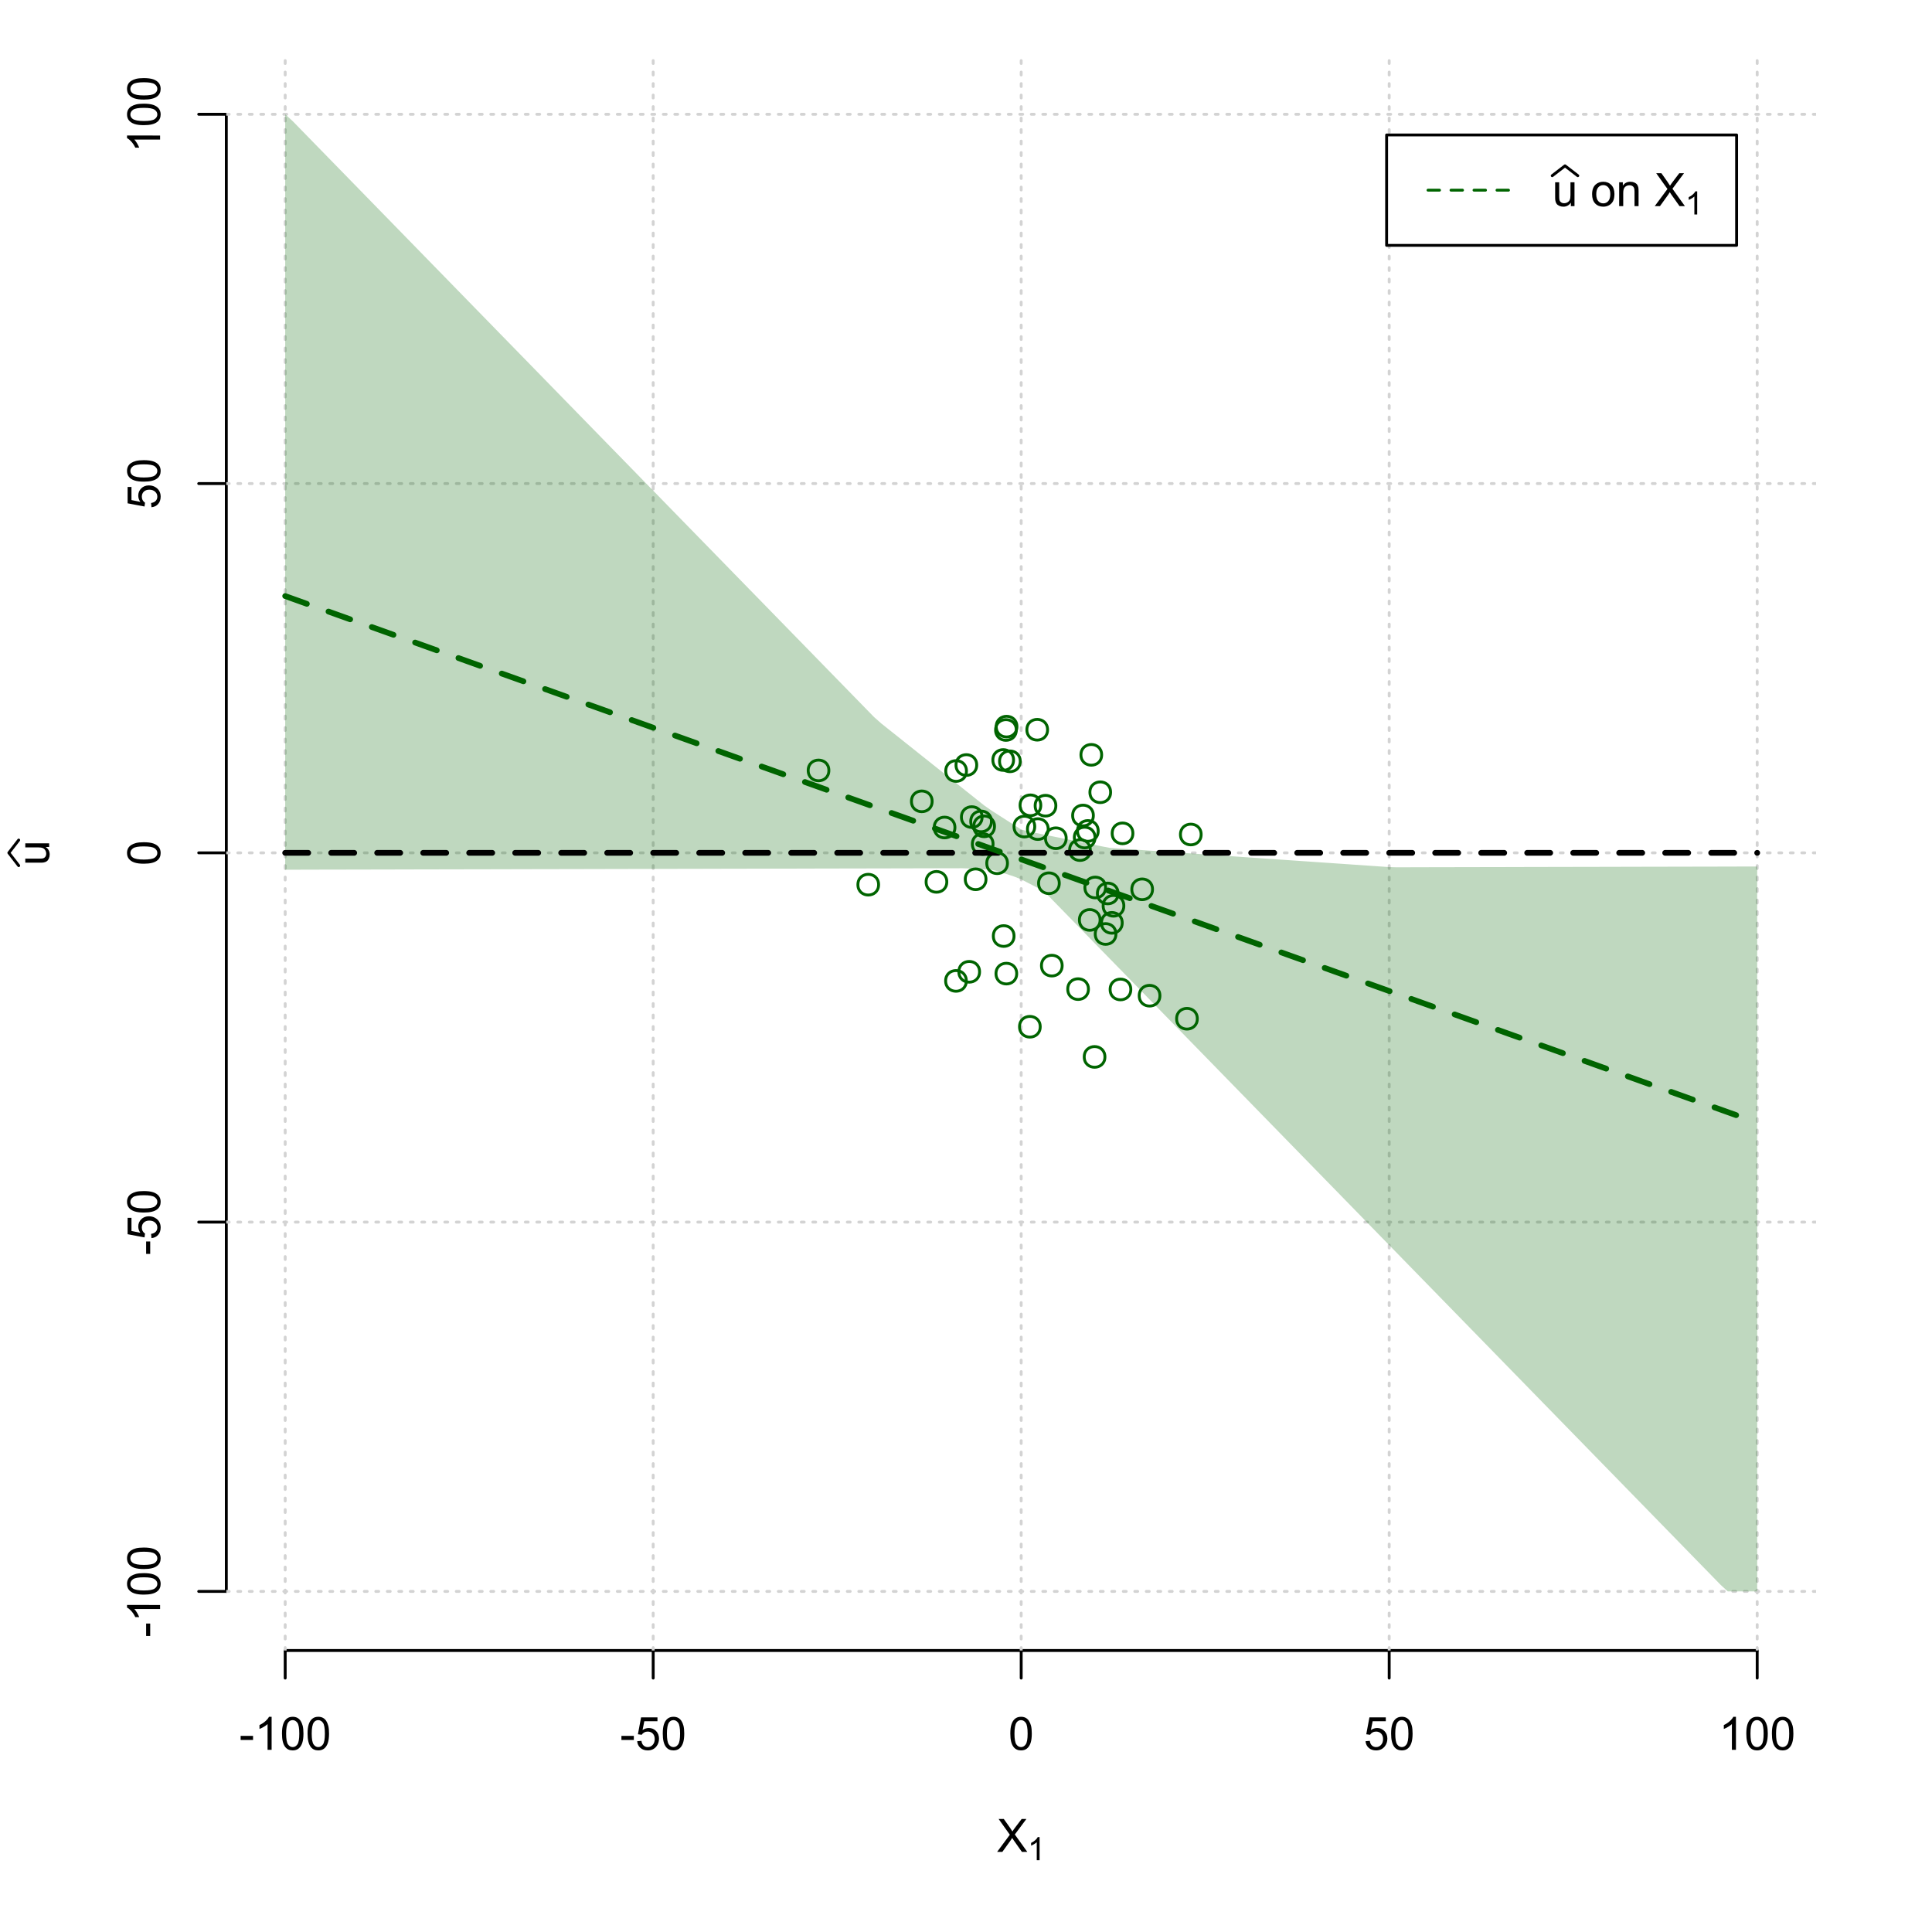 <?xml version="1.0" encoding="UTF-8"?>
<svg xmlns="http://www.w3.org/2000/svg" xmlns:xlink="http://www.w3.org/1999/xlink" width="504pt" height="504pt" viewBox="0 0 504 504" version="1.1">
<defs>
<g>
<symbol overflow="visible" id="glyph0-0">
<path style="stroke:none;" d="M 1.5 0 L 1.5 -7.5 L 7.5 -7.5 L 7.5 0 Z M 1.688 -0.188 L 7.312 -0.188 L 7.312 -7.312 L 1.688 -7.312 Z M 1.688 -0.188 "/>
</symbol>
<symbol overflow="visible" id="glyph0-1">
<path style="stroke:none;" d="M 0.055 0 L 3.375 -4.477 L 0.445 -8.59 L 1.797 -8.59 L 3.359 -6.387 C 3.68 -5.93 3.91 -5.578 4.047 -5.332 C 4.238 -5.645 4.465 -5.969 4.727 -6.312 L 6.457 -8.59 L 7.695 -8.59 L 4.676 -4.539 L 7.93 0 L 6.523 0 L 4.359 -3.062 C 4.238 -3.238 4.113 -3.43 3.984 -3.641 C 3.789 -3.324 3.652 -3.109 3.574 -2.992 L 1.418 0 Z M 0.055 0 "/>
</symbol>
<symbol overflow="visible" id="glyph0-2">
<path style="stroke:none;" d="M 0.383 -2.578 L 0.383 -3.641 L 3.621 -3.641 L 3.621 -2.578 Z M 0.383 -2.578 "/>
</symbol>
<symbol overflow="visible" id="glyph0-3">
<path style="stroke:none;" d="M 4.469 0 L 3.414 0 L 3.414 -6.719 C 3.16 -6.477 2.828 -6.234 2.414 -5.996 C 2 -5.75 1.629 -5.57 1.305 -5.449 L 1.305 -6.469 C 1.895 -6.742 2.41 -7.078 2.852 -7.477 C 3.293 -7.871 3.605 -8.254 3.789 -8.625 L 4.469 -8.625 Z M 4.469 0 "/>
</symbol>
<symbol overflow="visible" id="glyph0-4">
<path style="stroke:none;" d="M 0.5 -4.234 C 0.496 -5.246 0.602 -6.062 0.812 -6.688 C 1.02 -7.305 1.328 -7.785 1.742 -8.121 C 2.148 -8.457 2.668 -8.625 3.297 -8.625 C 3.758 -8.625 4.164 -8.531 4.512 -8.348 C 4.855 -8.16 5.141 -7.891 5.371 -7.543 C 5.594 -7.191 5.773 -6.766 5.906 -6.266 C 6.035 -5.762 6.098 -5.086 6.102 -4.234 C 6.098 -3.227 5.996 -2.414 5.789 -1.797 C 5.578 -1.176 5.266 -0.695 4.859 -0.359 C 4.445 -0.02 3.926 0.145 3.297 0.148 C 2.465 0.145 1.816 -0.148 1.348 -0.742 C 0.781 -1.457 0.496 -2.621 0.5 -4.234 Z M 1.582 -4.234 C 1.582 -2.824 1.746 -1.887 2.074 -1.418 C 2.402 -0.949 2.809 -0.715 3.297 -0.719 C 3.777 -0.715 4.184 -0.949 4.52 -1.422 C 4.848 -1.887 5.016 -2.824 5.016 -4.234 C 5.016 -5.648 4.848 -6.59 4.52 -7.055 C 4.184 -7.516 3.773 -7.746 3.289 -7.75 C 2.801 -7.746 2.414 -7.543 2.125 -7.137 C 1.762 -6.613 1.582 -5.645 1.582 -4.234 Z M 1.582 -4.234 "/>
</symbol>
<symbol overflow="visible" id="glyph0-5">
<path style="stroke:none;" d="M 0.5 -2.25 L 1.605 -2.344 C 1.684 -1.805 1.871 -1.398 2.176 -1.125 C 2.473 -0.852 2.836 -0.715 3.258 -0.719 C 3.766 -0.715 4.195 -0.906 4.547 -1.293 C 4.898 -1.672 5.074 -2.18 5.074 -2.82 C 5.074 -3.414 4.902 -3.891 4.566 -4.242 C 4.227 -4.59 3.785 -4.762 3.242 -4.766 C 2.898 -4.762 2.594 -4.684 2.32 -4.531 C 2.047 -4.375 1.832 -4.176 1.676 -3.93 L 0.688 -4.062 L 1.516 -8.473 L 5.789 -8.473 L 5.789 -7.465 L 2.359 -7.465 L 1.898 -5.156 C 2.414 -5.516 2.953 -5.695 3.523 -5.695 C 4.27 -5.695 4.902 -5.434 5.422 -4.914 C 5.934 -4.395 6.191 -3.727 6.195 -2.914 C 6.191 -2.133 5.965 -1.461 5.516 -0.898 C 4.961 -0.199 4.211 0.145 3.258 0.148 C 2.477 0.145 1.836 -0.07 1.344 -0.508 C 0.844 -0.941 0.562 -1.523 0.5 -2.25 Z M 0.5 -2.25 "/>
</symbol>
<symbol overflow="visible" id="glyph0-6">
<path style="stroke:none;" d="M 4.867 0 L 4.867 -0.914 C 4.379 -0.211 3.723 0.141 2.895 0.141 C 2.527 0.141 2.184 0.07 1.867 -0.07 C 1.547 -0.211 1.309 -0.387 1.156 -0.602 C 1 -0.812 0.895 -1.074 0.832 -1.383 C 0.785 -1.59 0.762 -1.918 0.766 -2.367 L 0.766 -6.223 L 1.82 -6.223 L 1.82 -2.773 C 1.816 -2.219 1.84 -1.848 1.887 -1.656 C 1.949 -1.379 2.09 -1.16 2.309 -1.004 C 2.523 -0.84 2.789 -0.762 3.105 -0.766 C 3.418 -0.762 3.715 -0.844 3.996 -1.008 C 4.273 -1.172 4.469 -1.391 4.586 -1.672 C 4.699 -1.949 4.758 -2.355 4.758 -2.891 L 4.758 -6.223 L 5.812 -6.223 L 5.812 0 Z M 4.867 0 "/>
</symbol>
<symbol overflow="visible" id="glyph0-7">
<path style="stroke:none;" d=""/>
</symbol>
<symbol overflow="visible" id="glyph0-8">
<path style="stroke:none;" d="M 0.398 -3.109 C 0.398 -4.262 0.719 -5.117 1.359 -5.672 C 1.895 -6.133 2.547 -6.363 3.316 -6.363 C 4.172 -6.363 4.871 -6.082 5.414 -5.52 C 5.953 -4.957 6.223 -4.184 6.227 -3.199 C 6.223 -2.398 6.102 -1.766 5.867 -1.309 C 5.625 -0.848 5.277 -0.492 4.82 -0.238 C 4.359 0.016 3.859 0.141 3.316 0.141 C 2.441 0.141 1.734 -0.137 1.203 -0.695 C 0.664 -1.254 0.398 -2.059 0.398 -3.109 Z M 1.484 -3.109 C 1.48 -2.309 1.656 -1.711 2.004 -1.32 C 2.348 -0.922 2.785 -0.727 3.316 -0.727 C 3.84 -0.727 4.273 -0.926 4.621 -1.324 C 4.969 -1.723 5.145 -2.328 5.145 -3.148 C 5.145 -3.914 4.969 -4.496 4.617 -4.895 C 4.266 -5.289 3.832 -5.488 3.316 -5.492 C 2.785 -5.488 2.348 -5.293 2.004 -4.898 C 1.656 -4.5 1.48 -3.902 1.484 -3.109 Z M 1.484 -3.109 "/>
</symbol>
<symbol overflow="visible" id="glyph0-9">
<path style="stroke:none;" d="M 0.789 0 L 0.789 -6.223 L 1.742 -6.223 L 1.742 -5.336 C 2.195 -6.02 2.855 -6.363 3.719 -6.363 C 4.09 -6.363 4.434 -6.293 4.754 -6.16 C 5.066 -6.023 5.305 -5.848 5.461 -5.633 C 5.617 -5.41 5.727 -5.152 5.789 -4.852 C 5.828 -4.656 5.848 -4.312 5.848 -3.828 L 5.848 0 L 4.793 0 L 4.793 -3.785 C 4.793 -4.215 4.75 -4.535 4.668 -4.75 C 4.586 -4.961 4.441 -5.129 4.234 -5.258 C 4.023 -5.383 3.777 -5.449 3.5 -5.449 C 3.047 -5.449 2.66 -5.305 2.332 -5.02 C 2.004 -4.734 1.84 -4.195 1.844 -3.398 L 1.844 0 Z M 0.789 0 "/>
</symbol>
<symbol overflow="visible" id="glyph1-0">
<path style="stroke:none;" d="M 1.051 0 L 1.051 -5.25 L 5.25 -5.25 L 5.25 0 Z M 1.18 -0.133 L 5.117 -0.133 L 5.117 -5.117 L 1.18 -5.117 Z M 1.18 -0.133 "/>
</symbol>
<symbol overflow="visible" id="glyph1-1">
<path style="stroke:none;" d="M 3.129 0 L 2.391 0 L 2.391 -4.703 C 2.211 -4.531 1.977 -4.363 1.691 -4.195 C 1.398 -4.023 1.141 -3.895 0.914 -3.812 L 0.914 -4.527 C 1.328 -4.719 1.688 -4.953 1.996 -5.234 C 2.305 -5.508 2.523 -5.777 2.652 -6.039 L 3.129 -6.039 Z M 3.129 0 "/>
</symbol>
<symbol overflow="visible" id="glyph2-0">
<path style="stroke:none;" d="M 0 -1.5 L -7.5 -1.5 L -7.5 -7.5 L 0 -7.5 Z M -0.188 -1.688 L -0.188 -7.312 L -7.312 -7.312 L -7.312 -1.688 Z M -0.188 -1.688 "/>
</symbol>
<symbol overflow="visible" id="glyph2-1">
<path style="stroke:none;" d="M 0 -4.867 L -0.914 -4.867 C -0.211 -4.379 0.141 -3.723 0.141 -2.895 C 0.141 -2.527 0.07 -2.184 -0.07 -1.867 C -0.211 -1.547 -0.387 -1.309 -0.598 -1.156 C -0.809 -1 -1.07 -0.895 -1.383 -0.832 C -1.59 -0.789 -1.918 -0.766 -2.367 -0.77 L -6.223 -0.77 L -6.223 -1.824 L -2.773 -1.824 C -2.219 -1.82 -1.848 -1.844 -1.656 -1.887 C -1.379 -1.949 -1.16 -2.09 -1.004 -2.309 C -0.84 -2.523 -0.762 -2.789 -0.766 -3.105 C -0.762 -3.418 -0.844 -3.715 -1.008 -3.996 C -1.172 -4.273 -1.391 -4.469 -1.672 -4.586 C -1.945 -4.699 -2.352 -4.758 -2.887 -4.758 L -6.223 -4.758 L -6.223 -5.812 L 0 -5.812 Z M 0 -4.867 "/>
</symbol>
<symbol overflow="visible" id="glyph2-2">
<path style="stroke:none;" d="M -2.578 -0.383 L -3.641 -0.383 L -3.641 -3.621 L -2.578 -3.621 Z M -2.578 -0.383 "/>
</symbol>
<symbol overflow="visible" id="glyph2-3">
<path style="stroke:none;" d="M 0 -4.469 L 0 -3.414 L -6.719 -3.418 C -6.477 -3.16 -6.234 -2.828 -5.996 -2.418 C -5.75 -2.004 -5.57 -1.633 -5.449 -1.309 L -6.469 -1.309 C -6.742 -1.895 -7.078 -2.41 -7.477 -2.852 C -7.871 -3.293 -8.254 -3.605 -8.625 -3.793 L -8.625 -4.473 Z M 0 -4.469 "/>
</symbol>
<symbol overflow="visible" id="glyph2-4">
<path style="stroke:none;" d="M -4.234 -0.5 C -5.246 -0.496 -6.062 -0.602 -6.688 -0.812 C -7.305 -1.02 -7.785 -1.328 -8.121 -1.742 C -8.457 -2.152 -8.625 -2.672 -8.625 -3.301 C -8.625 -3.758 -8.531 -4.164 -8.348 -4.512 C -8.16 -4.859 -7.891 -5.145 -7.543 -5.371 C -7.191 -5.594 -6.766 -5.773 -6.266 -5.906 C -5.762 -6.035 -5.086 -6.098 -4.234 -6.102 C -3.223 -6.098 -2.41 -5.996 -1.793 -5.789 C -1.176 -5.578 -0.695 -5.266 -0.359 -4.859 C -0.02 -4.445 0.145 -3.926 0.148 -3.297 C 0.145 -2.465 -0.148 -1.816 -0.742 -1.348 C -1.457 -0.781 -2.621 -0.496 -4.234 -0.5 Z M -4.234 -1.582 C -2.824 -1.582 -1.887 -1.746 -1.418 -2.074 C -0.949 -2.402 -0.715 -2.809 -0.719 -3.297 C -0.715 -3.777 -0.949 -4.184 -1.422 -4.52 C -1.887 -4.848 -2.824 -5.016 -4.234 -5.016 C -5.648 -5.016 -6.59 -4.848 -7.055 -4.52 C -7.516 -4.188 -7.746 -3.777 -7.75 -3.289 C -7.746 -2.801 -7.543 -2.414 -7.137 -2.129 C -6.613 -1.762 -5.645 -1.582 -4.234 -1.582 Z M -4.234 -1.582 "/>
</symbol>
<symbol overflow="visible" id="glyph2-5">
<path style="stroke:none;" d="M -2.25 -0.5 L -2.344 -1.605 C -1.805 -1.684 -1.398 -1.871 -1.125 -2.176 C -0.852 -2.473 -0.715 -2.836 -0.719 -3.258 C -0.715 -3.766 -0.906 -4.195 -1.293 -4.547 C -1.672 -4.898 -2.18 -5.074 -2.816 -5.074 C -3.414 -5.074 -3.891 -4.902 -4.242 -4.566 C -4.59 -4.227 -4.762 -3.785 -4.766 -3.242 C -4.762 -2.898 -4.684 -2.594 -4.531 -2.32 C -4.375 -2.047 -4.176 -1.832 -3.93 -1.676 L -4.062 -0.688 L -8.473 -1.52 L -8.473 -5.789 L -7.465 -5.789 L -7.465 -2.363 L -5.156 -1.898 C -5.516 -2.414 -5.695 -2.953 -5.695 -3.523 C -5.695 -4.27 -5.434 -4.902 -4.914 -5.422 C -4.395 -5.934 -3.727 -6.191 -2.91 -6.195 C -2.133 -6.191 -1.461 -5.965 -0.895 -5.516 C -0.199 -4.961 0.145 -4.211 0.148 -3.258 C 0.145 -2.477 -0.07 -1.836 -0.508 -1.344 C -0.941 -0.848 -1.523 -0.566 -2.25 -0.5 Z M -2.25 -0.5 "/>
</symbol>
</g>
<clipPath id="clip1">
  <path d="M 74 14.398 L 75 14.398 L 75 430.559 L 74 430.559 Z M 74 14.398 "/>
</clipPath>
<clipPath id="clip2">
  <path d="M 170 14.398 L 171 14.398 L 171 430.559 L 170 430.559 Z M 170 14.398 "/>
</clipPath>
<clipPath id="clip3">
  <path d="M 266 14.398 L 267 14.398 L 267 430.559 L 266 430.559 Z M 266 14.398 "/>
</clipPath>
<clipPath id="clip4">
  <path d="M 362 14.398 L 363 14.398 L 363 430.559 L 362 430.559 Z M 362 14.398 "/>
</clipPath>
<clipPath id="clip5">
  <path d="M 458 14.398 L 459 14.398 L 459 430.559 L 458 430.559 Z M 458 14.398 "/>
</clipPath>
<clipPath id="clip6">
  <path d="M 59.039 414 L 473.758 414 L 473.758 416 L 59.039 416 Z M 59.039 414 "/>
</clipPath>
<clipPath id="clip7">
  <path d="M 59.039 318 L 473.758 318 L 473.758 320 L 59.039 320 Z M 59.039 318 "/>
</clipPath>
<clipPath id="clip8">
  <path d="M 59.039 222 L 473.758 222 L 473.758 223 L 59.039 223 Z M 59.039 222 "/>
</clipPath>
<clipPath id="clip9">
  <path d="M 59.039 125 L 473.758 125 L 473.758 127 L 59.039 127 Z M 59.039 125 "/>
</clipPath>
<clipPath id="clip10">
  <path d="M 59.039 29 L 473.758 29 L 473.758 31 L 59.039 31 Z M 59.039 29 "/>
</clipPath>
</defs>
<g id="surface4056">
<rect x="0" y="0" width="504" height="504" style="fill:rgb(100%,100%,100%);fill-opacity:1;stroke:none;"/>
<g style="fill:rgb(0%,0%,0%);fill-opacity:1;">
  <use xlink:href="#glyph0-1" x="260.062" y="483.102"/>
</g>
<g style="fill:rgb(0%,0%,0%);fill-opacity:1;">
  <use xlink:href="#glyph1-1" x="268.066" y="485.281"/>
</g>
<g style="fill:rgb(0%,0%,0%);fill-opacity:1;">
  <use xlink:href="#glyph2-1" x="12.82" y="225.816"/>
</g>
<path style="fill:none;stroke-width:0.75;stroke-linecap:round;stroke-linejoin:round;stroke:rgb(0%,0%,0%);stroke-opacity:1;stroke-miterlimit:10;" d="M 4.879 225.816 L 2.301 222.48 L 4.879 219.145 "/>
<path style="fill:none;stroke-width:0.75;stroke-linecap:round;stroke-linejoin:round;stroke:rgb(0%,0%,0%);stroke-opacity:1;stroke-miterlimit:10;" d="M 74.398 430.559 L 458.398 430.559 "/>
<path style="fill:none;stroke-width:0.75;stroke-linecap:round;stroke-linejoin:round;stroke:rgb(0%,0%,0%);stroke-opacity:1;stroke-miterlimit:10;" d="M 74.398 430.559 L 74.398 437.762 "/>
<path style="fill:none;stroke-width:0.75;stroke-linecap:round;stroke-linejoin:round;stroke:rgb(0%,0%,0%);stroke-opacity:1;stroke-miterlimit:10;" d="M 170.398 430.559 L 170.398 437.762 "/>
<path style="fill:none;stroke-width:0.75;stroke-linecap:round;stroke-linejoin:round;stroke:rgb(0%,0%,0%);stroke-opacity:1;stroke-miterlimit:10;" d="M 266.398 430.559 L 266.398 437.762 "/>
<path style="fill:none;stroke-width:0.75;stroke-linecap:round;stroke-linejoin:round;stroke:rgb(0%,0%,0%);stroke-opacity:1;stroke-miterlimit:10;" d="M 362.398 430.559 L 362.398 437.762 "/>
<path style="fill:none;stroke-width:0.75;stroke-linecap:round;stroke-linejoin:round;stroke:rgb(0%,0%,0%);stroke-opacity:1;stroke-miterlimit:10;" d="M 458.398 430.559 L 458.398 437.762 "/>
<g style="fill:rgb(0%,0%,0%);fill-opacity:1;">
  <use xlink:href="#glyph0-2" x="62.391" y="456.48"/>
  <use xlink:href="#glyph0-3" x="66.387" y="456.48"/>
  <use xlink:href="#glyph0-4" x="73.061" y="456.48"/>
  <use xlink:href="#glyph0-4" x="79.734" y="456.48"/>
</g>
<g style="fill:rgb(0%,0%,0%);fill-opacity:1;">
  <use xlink:href="#glyph0-2" x="161.727" y="456.48"/>
  <use xlink:href="#glyph0-5" x="165.723" y="456.48"/>
  <use xlink:href="#glyph0-4" x="172.396" y="456.48"/>
</g>
<g style="fill:rgb(0%,0%,0%);fill-opacity:1;">
  <use xlink:href="#glyph0-4" x="263.062" y="456.48"/>
</g>
<g style="fill:rgb(0%,0%,0%);fill-opacity:1;">
  <use xlink:href="#glyph0-5" x="355.727" y="456.48"/>
  <use xlink:href="#glyph0-4" x="362.4" y="456.48"/>
</g>
<g style="fill:rgb(0%,0%,0%);fill-opacity:1;">
  <use xlink:href="#glyph0-3" x="448.387" y="456.48"/>
  <use xlink:href="#glyph0-4" x="455.061" y="456.48"/>
  <use xlink:href="#glyph0-4" x="461.734" y="456.48"/>
</g>
<path style="fill:none;stroke-width:0.75;stroke-linecap:round;stroke-linejoin:round;stroke:rgb(0%,0%,0%);stroke-opacity:1;stroke-miterlimit:10;" d="M 59.039 415.148 L 59.039 29.812 "/>
<path style="fill:none;stroke-width:0.75;stroke-linecap:round;stroke-linejoin:round;stroke:rgb(0%,0%,0%);stroke-opacity:1;stroke-miterlimit:10;" d="M 59.039 415.148 L 51.84 415.148 "/>
<path style="fill:none;stroke-width:0.75;stroke-linecap:round;stroke-linejoin:round;stroke:rgb(0%,0%,0%);stroke-opacity:1;stroke-miterlimit:10;" d="M 59.039 318.812 L 51.84 318.812 "/>
<path style="fill:none;stroke-width:0.75;stroke-linecap:round;stroke-linejoin:round;stroke:rgb(0%,0%,0%);stroke-opacity:1;stroke-miterlimit:10;" d="M 59.039 222.48 L 51.84 222.48 "/>
<path style="fill:none;stroke-width:0.75;stroke-linecap:round;stroke-linejoin:round;stroke:rgb(0%,0%,0%);stroke-opacity:1;stroke-miterlimit:10;" d="M 59.039 126.148 L 51.84 126.148 "/>
<path style="fill:none;stroke-width:0.75;stroke-linecap:round;stroke-linejoin:round;stroke:rgb(0%,0%,0%);stroke-opacity:1;stroke-miterlimit:10;" d="M 59.039 29.812 L 51.84 29.812 "/>
<g style="fill:rgb(0%,0%,0%);fill-opacity:1;">
  <use xlink:href="#glyph2-2" x="41.762" y="427.156"/>
  <use xlink:href="#glyph2-3" x="41.762" y="423.16"/>
  <use xlink:href="#glyph2-4" x="41.762" y="416.486"/>
  <use xlink:href="#glyph2-4" x="41.762" y="409.812"/>
</g>
<g style="fill:rgb(0%,0%,0%);fill-opacity:1;">
  <use xlink:href="#glyph2-2" x="41.762" y="327.484"/>
  <use xlink:href="#glyph2-5" x="41.762" y="323.488"/>
  <use xlink:href="#glyph2-4" x="41.762" y="316.814"/>
</g>
<g style="fill:rgb(0%,0%,0%);fill-opacity:1;">
  <use xlink:href="#glyph2-4" x="41.762" y="225.816"/>
</g>
<g style="fill:rgb(0%,0%,0%);fill-opacity:1;">
  <use xlink:href="#glyph2-5" x="41.762" y="132.82"/>
  <use xlink:href="#glyph2-4" x="41.762" y="126.146"/>
</g>
<g style="fill:rgb(0%,0%,0%);fill-opacity:1;">
  <use xlink:href="#glyph2-3" x="41.762" y="39.824"/>
  <use xlink:href="#glyph2-4" x="41.762" y="33.15"/>
  <use xlink:href="#glyph2-4" x="41.762" y="26.477"/>
</g>
<g clip-path="url(#clip1)" clip-rule="nonzero">
<path style="fill:none;stroke-width:0.75;stroke-linecap:round;stroke-linejoin:round;stroke:rgb(82.745%,82.745%,82.745%);stroke-opacity:1;stroke-dasharray:0.75,2.25;stroke-miterlimit:10;" d="M 74.398 430.559 L 74.398 14.398 "/>
</g>
<g clip-path="url(#clip2)" clip-rule="nonzero">
<path style="fill:none;stroke-width:0.75;stroke-linecap:round;stroke-linejoin:round;stroke:rgb(82.745%,82.745%,82.745%);stroke-opacity:1;stroke-dasharray:0.75,2.25;stroke-miterlimit:10;" d="M 170.398 430.559 L 170.398 14.398 "/>
</g>
<g clip-path="url(#clip3)" clip-rule="nonzero">
<path style="fill:none;stroke-width:0.75;stroke-linecap:round;stroke-linejoin:round;stroke:rgb(82.745%,82.745%,82.745%);stroke-opacity:1;stroke-dasharray:0.75,2.25;stroke-miterlimit:10;" d="M 266.398 430.559 L 266.398 14.398 "/>
</g>
<g clip-path="url(#clip4)" clip-rule="nonzero">
<path style="fill:none;stroke-width:0.75;stroke-linecap:round;stroke-linejoin:round;stroke:rgb(82.745%,82.745%,82.745%);stroke-opacity:1;stroke-dasharray:0.75,2.25;stroke-miterlimit:10;" d="M 362.398 430.559 L 362.398 14.398 "/>
</g>
<g clip-path="url(#clip5)" clip-rule="nonzero">
<path style="fill:none;stroke-width:0.75;stroke-linecap:round;stroke-linejoin:round;stroke:rgb(82.745%,82.745%,82.745%);stroke-opacity:1;stroke-dasharray:0.75,2.25;stroke-miterlimit:10;" d="M 458.398 430.559 L 458.398 14.398 "/>
</g>
<g clip-path="url(#clip6)" clip-rule="nonzero">
<path style="fill:none;stroke-width:0.75;stroke-linecap:round;stroke-linejoin:round;stroke:rgb(82.745%,82.745%,82.745%);stroke-opacity:1;stroke-dasharray:0.75,2.25;stroke-miterlimit:10;" d="M 59.039 415.148 L 473.762 415.148 "/>
</g>
<g clip-path="url(#clip7)" clip-rule="nonzero">
<path style="fill:none;stroke-width:0.75;stroke-linecap:round;stroke-linejoin:round;stroke:rgb(82.745%,82.745%,82.745%);stroke-opacity:1;stroke-dasharray:0.75,2.25;stroke-miterlimit:10;" d="M 59.039 318.812 L 473.762 318.812 "/>
</g>
<g clip-path="url(#clip8)" clip-rule="nonzero">
<path style="fill:none;stroke-width:0.75;stroke-linecap:round;stroke-linejoin:round;stroke:rgb(82.745%,82.745%,82.745%);stroke-opacity:1;stroke-dasharray:0.75,2.25;stroke-miterlimit:10;" d="M 59.039 222.48 L 473.762 222.48 "/>
</g>
<g clip-path="url(#clip9)" clip-rule="nonzero">
<path style="fill:none;stroke-width:0.75;stroke-linecap:round;stroke-linejoin:round;stroke:rgb(82.745%,82.745%,82.745%);stroke-opacity:1;stroke-dasharray:0.75,2.25;stroke-miterlimit:10;" d="M 59.039 126.148 L 473.762 126.148 "/>
</g>
<g clip-path="url(#clip10)" clip-rule="nonzero">
<path style="fill:none;stroke-width:0.75;stroke-linecap:round;stroke-linejoin:round;stroke:rgb(82.745%,82.745%,82.745%);stroke-opacity:1;stroke-dasharray:0.75,2.25;stroke-miterlimit:10;" d="M 59.039 29.812 L 473.762 29.812 "/>
</g>
<path style=" stroke:none;fill-rule:nonzero;fill:rgb(0%,39.216%,0%);fill-opacity:0.251;" d="M 74.398 29.812 L 76.32 31.566 L 78.238 33.531 L 80.16 35.5 L 82.078 37.469 L 85.922 41.406 L 87.84 43.375 L 89.762 45.34 L 91.68 47.309 L 93.602 49.277 L 95.52 51.246 L 97.441 53.215 L 99.359 55.184 L 101.281 57.148 L 103.199 59.117 L 105.121 61.086 L 107.039 63.055 L 108.961 65.023 L 110.879 66.992 L 112.801 68.961 L 114.719 70.926 L 116.641 72.895 L 118.559 74.863 L 120.48 76.832 L 122.398 78.801 L 124.32 80.77 L 126.238 82.734 L 128.16 84.703 L 130.078 86.672 L 133.922 90.609 L 135.84 92.578 L 137.762 94.543 L 139.68 96.512 L 141.602 98.48 L 143.52 100.449 L 145.441 102.418 L 147.359 104.387 L 149.281 106.352 L 151.199 108.32 L 153.121 110.289 L 155.039 112.258 L 156.961 114.227 L 158.879 116.195 L 160.801 118.16 L 162.719 120.129 L 164.641 122.098 L 166.559 124.066 L 168.48 126.035 L 170.398 128.004 L 172.32 129.969 L 174.238 131.938 L 176.16 133.906 L 178.078 135.875 L 181.922 139.812 L 183.84 141.777 L 185.762 143.746 L 187.68 145.715 L 189.602 147.684 L 191.52 149.652 L 193.441 151.621 L 195.359 153.59 L 197.281 155.555 L 199.199 157.523 L 201.121 159.492 L 203.039 161.461 L 204.961 163.43 L 206.879 165.398 L 208.801 167.363 L 210.719 169.332 L 212.641 171.301 L 214.559 173.27 L 216.48 175.238 L 218.398 177.207 L 220.32 179.172 L 222.238 181.141 L 224.16 183.109 L 226.078 185.078 L 228 187.047 L 229.922 188.746 L 231.84 190.277 L 233.762 191.805 L 235.68 193.336 L 237.602 194.863 L 239.52 196.395 L 241.441 197.922 L 243.359 199.453 L 245.281 200.98 L 247.199 202.512 L 249.121 204.039 L 251.039 205.57 L 252.961 207.098 L 254.879 208.629 L 256.801 210.156 L 258.719 211.492 L 260.641 212.723 L 262.559 213.949 L 264.48 215.176 L 266.398 216.406 L 268.32 216.906 L 270.238 217.297 L 272.16 217.688 L 274.078 218.074 L 277.922 218.855 L 279.84 219.246 L 281.762 219.637 L 283.68 220.027 L 285.602 220.418 L 287.52 220.805 L 289.441 221.18 L 291.359 221.312 L 293.281 221.441 L 295.199 221.574 L 297.121 221.707 L 299.039 221.84 L 300.961 221.969 L 302.879 222.102 L 304.801 222.234 L 306.719 222.367 L 308.641 222.5 L 310.559 222.629 L 312.48 222.762 L 314.398 222.895 L 316.32 223.027 L 318.238 223.16 L 320.16 223.289 L 322.078 223.422 L 325.922 223.688 L 327.84 223.816 L 329.762 223.949 L 331.68 224.082 L 333.602 224.215 L 335.52 224.348 L 337.441 224.477 L 339.359 224.609 L 341.281 224.742 L 343.199 224.875 L 345.121 225.008 L 347.039 225.137 L 348.961 225.27 L 350.879 225.402 L 352.801 225.535 L 354.719 225.664 L 356.641 225.797 L 358.559 225.93 L 360.48 226.062 L 362.398 226.195 L 364.32 226.25 L 366.238 226.246 L 368.16 226.242 L 370.078 226.234 L 373.922 226.227 L 375.84 226.223 L 377.762 226.219 L 379.68 226.215 L 381.602 226.211 L 383.52 226.207 L 385.441 226.203 L 387.359 226.199 L 389.281 226.195 L 391.199 226.191 L 393.121 226.188 L 395.039 226.184 L 396.961 226.176 L 398.879 226.172 L 400.801 226.168 L 402.719 226.164 L 404.641 226.16 L 406.559 226.156 L 408.48 226.152 L 410.398 226.148 L 412.32 226.145 L 414.238 226.141 L 416.16 226.137 L 418.078 226.133 L 421.922 226.125 L 423.84 226.117 L 425.762 226.113 L 427.68 226.109 L 429.602 226.105 L 431.52 226.102 L 433.441 226.098 L 435.359 226.094 L 437.281 226.09 L 439.199 226.086 L 441.121 226.082 L 443.039 226.078 L 444.961 226.074 L 446.879 226.07 L 448.801 226.066 L 450.719 226.059 L 452.641 226.055 L 454.559 226.051 L 456.48 226.047 L 458.398 226.043 L 458.398 225.625 L 458.398 415.148 L 450.719 415.148 L 448.801 413.379 L 446.879 411.41 L 444.961 409.441 L 443.039 407.477 L 441.121 405.508 L 439.199 403.539 L 437.281 401.57 L 435.359 399.602 L 433.441 397.633 L 431.52 395.664 L 429.602 393.699 L 427.68 391.73 L 425.762 389.762 L 423.84 387.793 L 421.922 385.824 L 420 383.855 L 418.078 381.891 L 416.16 379.922 L 414.238 377.953 L 412.32 375.984 L 410.398 374.016 L 408.48 372.047 L 406.559 370.082 L 404.641 368.113 L 402.719 366.145 L 400.801 364.176 L 398.879 362.207 L 396.961 360.238 L 395.039 358.273 L 393.121 356.305 L 391.199 354.336 L 389.281 352.367 L 387.359 350.398 L 385.441 348.43 L 383.52 346.465 L 381.602 344.496 L 379.68 342.527 L 377.762 340.559 L 375.84 338.59 L 373.922 336.621 L 372 334.656 L 370.078 332.688 L 368.16 330.719 L 366.238 328.75 L 364.32 326.781 L 362.398 324.812 L 360.48 322.848 L 358.559 320.879 L 356.641 318.91 L 354.719 316.941 L 352.801 314.973 L 350.879 313.004 L 348.961 311.035 L 347.039 309.07 L 345.121 307.102 L 343.199 305.133 L 341.281 303.164 L 339.359 301.195 L 337.441 299.227 L 335.52 297.262 L 333.602 295.293 L 331.68 293.324 L 329.762 291.355 L 327.84 289.387 L 325.922 287.418 L 324 285.453 L 322.078 283.484 L 320.16 281.516 L 318.238 279.547 L 316.32 277.578 L 314.398 275.609 L 312.48 273.645 L 310.559 271.676 L 308.641 269.707 L 306.719 267.738 L 304.801 265.77 L 302.879 263.801 L 300.961 261.836 L 299.039 259.867 L 297.121 257.898 L 295.199 255.93 L 293.281 253.961 L 291.359 251.992 L 289.441 250.027 L 287.52 248.059 L 285.602 246.09 L 283.68 244.121 L 281.762 242.152 L 279.84 240.184 L 277.922 238.219 L 274.078 234.281 L 272.16 232.375 L 270.238 231.383 L 268.32 230.391 L 266.398 229.398 L 264.48 228.633 L 262.559 228.008 L 260.641 227.383 L 258.719 226.898 L 256.801 226.789 L 254.879 226.684 L 252.961 226.574 L 251.039 226.496 L 249.121 226.5 L 247.199 226.504 L 245.281 226.508 L 243.359 226.512 L 241.441 226.516 L 239.52 226.52 L 237.602 226.527 L 235.68 226.531 L 233.762 226.535 L 231.84 226.539 L 229.922 226.543 L 226.078 226.551 L 224.16 226.555 L 222.238 226.559 L 220.32 226.562 L 218.398 226.566 L 216.48 226.57 L 214.559 226.574 L 212.641 226.578 L 210.719 226.586 L 208.801 226.59 L 206.879 226.594 L 204.961 226.598 L 203.039 226.602 L 201.121 226.605 L 199.199 226.609 L 197.281 226.613 L 195.359 226.617 L 193.441 226.621 L 191.52 226.625 L 189.602 226.629 L 187.68 226.633 L 185.762 226.637 L 183.84 226.645 L 181.922 226.648 L 178.078 226.656 L 176.16 226.66 L 174.238 226.664 L 172.32 226.668 L 170.398 226.672 L 168.48 226.676 L 166.559 226.68 L 164.641 226.684 L 162.719 226.688 L 160.801 226.691 L 158.879 226.695 L 156.961 226.703 L 155.039 226.707 L 153.121 226.711 L 151.199 226.715 L 149.281 226.719 L 147.359 226.723 L 145.441 226.727 L 143.52 226.73 L 141.602 226.734 L 139.68 226.738 L 137.762 226.742 L 135.84 226.746 L 133.922 226.75 L 132 226.758 L 130.078 226.762 L 128.16 226.766 L 126.238 226.77 L 124.32 226.773 L 122.398 226.777 L 120.48 226.781 L 118.559 226.785 L 116.641 226.789 L 114.719 226.793 L 112.801 226.797 L 110.879 226.801 L 108.961 226.805 L 107.039 226.809 L 105.121 226.816 L 103.199 226.82 L 101.281 226.824 L 99.359 226.828 L 97.441 226.832 L 95.52 226.836 L 93.602 226.84 L 91.68 226.844 L 89.762 226.848 L 87.84 226.852 L 85.922 226.855 L 82.078 226.863 L 80.16 226.867 L 78.238 226.875 L 76.32 226.879 L 74.398 226.883 L 74.398 227.301 Z M 74.398 29.812 "/>
<path style="fill:none;stroke-width:0.75;stroke-linecap:round;stroke-linejoin:round;stroke:rgb(0%,39.216%,0%);stroke-opacity:1;stroke-miterlimit:10;" d="M 275.441 210.184 C 275.441 213.785 270.039 213.785 270.039 210.184 C 270.039 206.586 275.441 206.586 275.441 210.184 "/>
<path style="fill:none;stroke-width:0.75;stroke-linecap:round;stroke-linejoin:round;stroke:rgb(0%,39.216%,0%);stroke-opacity:1;stroke-miterlimit:10;" d="M 257.215 229.375 C 257.215 232.977 251.812 232.977 251.812 229.375 C 251.812 225.777 257.215 225.777 257.215 229.375 "/>
<path style="fill:none;stroke-width:0.75;stroke-linecap:round;stroke-linejoin:round;stroke:rgb(0%,39.216%,0%);stroke-opacity:1;stroke-miterlimit:10;" d="M 271.508 210.082 C 271.508 213.684 266.109 213.684 266.109 210.082 C 266.109 206.48 271.508 206.48 271.508 210.082 "/>
<path style="fill:none;stroke-width:0.75;stroke-linecap:round;stroke-linejoin:round;stroke:rgb(0%,39.216%,0%);stroke-opacity:1;stroke-miterlimit:10;" d="M 271.363 267.848 C 271.363 271.449 265.965 271.449 265.965 267.848 C 265.965 264.25 271.363 264.25 271.363 267.848 "/>
<path style="fill:none;stroke-width:0.75;stroke-linecap:round;stroke-linejoin:round;stroke:rgb(0%,39.216%,0%);stroke-opacity:1;stroke-miterlimit:10;" d="M 265.227 253.984 C 265.227 257.586 259.824 257.586 259.824 253.984 C 259.824 250.387 265.227 250.387 265.227 253.984 "/>
<path style="fill:none;stroke-width:0.75;stroke-linecap:round;stroke-linejoin:round;stroke:rgb(0%,39.216%,0%);stroke-opacity:1;stroke-miterlimit:10;" d="M 284.43 221.762 C 284.43 225.363 279.027 225.363 279.027 221.762 C 279.027 218.16 284.43 218.16 284.43 221.762 "/>
<path style="fill:none;stroke-width:0.75;stroke-linecap:round;stroke-linejoin:round;stroke:rgb(0%,39.216%,0%);stroke-opacity:1;stroke-miterlimit:10;" d="M 293.176 236.297 C 293.176 239.895 287.777 239.895 287.777 236.297 C 287.777 232.695 293.176 232.695 293.176 236.297 "/>
<path style="fill:none;stroke-width:0.75;stroke-linecap:round;stroke-linejoin:round;stroke:rgb(0%,39.216%,0%);stroke-opacity:1;stroke-miterlimit:10;" d="M 259.434 215.566 C 259.434 219.168 254.035 219.168 254.035 215.566 C 254.035 211.969 259.434 211.969 259.434 215.566 "/>
<path style="fill:none;stroke-width:0.75;stroke-linecap:round;stroke-linejoin:round;stroke:rgb(0%,39.216%,0%);stroke-opacity:1;stroke-miterlimit:10;" d="M 291.676 233.074 C 291.676 236.676 286.277 236.676 286.277 233.074 C 286.277 229.477 291.676 229.477 291.676 233.074 "/>
<path style="fill:none;stroke-width:0.75;stroke-linecap:round;stroke-linejoin:round;stroke:rgb(0%,39.216%,0%);stroke-opacity:1;stroke-miterlimit:10;" d="M 259.059 220.184 C 259.059 223.781 253.66 223.781 253.66 220.184 C 253.66 216.582 259.059 216.582 259.059 220.184 "/>
<path style="fill:none;stroke-width:0.75;stroke-linecap:round;stroke-linejoin:round;stroke:rgb(0%,39.216%,0%);stroke-opacity:1;stroke-miterlimit:10;" d="M 265.285 189.555 C 265.285 193.156 259.887 193.156 259.887 189.555 C 259.887 185.957 265.285 185.957 265.285 189.555 "/>
<path style="fill:none;stroke-width:0.75;stroke-linecap:round;stroke-linejoin:round;stroke:rgb(0%,39.216%,0%);stroke-opacity:1;stroke-miterlimit:10;" d="M 269.926 215.629 C 269.926 219.227 264.527 219.227 264.527 215.629 C 264.527 212.027 269.926 212.027 269.926 215.629 "/>
<path style="fill:none;stroke-width:0.75;stroke-linecap:round;stroke-linejoin:round;stroke:rgb(0%,39.216%,0%);stroke-opacity:1;stroke-miterlimit:10;" d="M 302.586 259.75 C 302.586 263.352 297.188 263.352 297.188 259.75 C 297.188 256.148 302.586 256.148 302.586 259.75 "/>
<path style="fill:none;stroke-width:0.75;stroke-linecap:round;stroke-linejoin:round;stroke:rgb(0%,39.216%,0%);stroke-opacity:1;stroke-miterlimit:10;" d="M 278.137 218.668 C 278.137 222.27 272.738 222.27 272.738 218.668 C 272.738 215.07 278.137 215.07 278.137 218.668 "/>
<path style="fill:none;stroke-width:0.75;stroke-linecap:round;stroke-linejoin:round;stroke:rgb(0%,39.216%,0%);stroke-opacity:1;stroke-miterlimit:10;" d="M 292.754 240.746 C 292.754 244.344 287.352 244.344 287.352 240.746 C 287.352 237.145 292.754 237.145 292.754 240.746 "/>
<path style="fill:none;stroke-width:0.75;stroke-linecap:round;stroke-linejoin:round;stroke:rgb(0%,39.216%,0%);stroke-opacity:1;stroke-miterlimit:10;" d="M 273.438 216.281 C 273.438 219.883 268.035 219.883 268.035 216.281 C 268.035 212.684 273.438 212.684 273.438 216.281 "/>
<path style="fill:none;stroke-width:0.75;stroke-linecap:round;stroke-linejoin:round;stroke:rgb(0%,39.216%,0%);stroke-opacity:1;stroke-miterlimit:10;" d="M 277.086 251.906 C 277.086 255.504 271.688 255.504 271.688 251.906 C 271.688 248.305 277.086 248.305 277.086 251.906 "/>
<path style="fill:none;stroke-width:0.75;stroke-linecap:round;stroke-linejoin:round;stroke:rgb(0%,39.216%,0%);stroke-opacity:1;stroke-miterlimit:10;" d="M 246.992 230.051 C 246.992 233.652 241.594 233.652 241.594 230.051 C 241.594 226.453 246.992 226.453 246.992 230.051 "/>
<path style="fill:none;stroke-width:0.75;stroke-linecap:round;stroke-linejoin:round;stroke:rgb(0%,39.216%,0%);stroke-opacity:1;stroke-miterlimit:10;" d="M 283.941 258.031 C 283.941 261.629 278.543 261.629 278.543 258.031 C 278.543 254.43 283.941 254.43 283.941 258.031 "/>
<path style="fill:none;stroke-width:0.75;stroke-linecap:round;stroke-linejoin:round;stroke:rgb(0%,39.216%,0%);stroke-opacity:1;stroke-miterlimit:10;" d="M 300.656 232 C 300.656 235.598 295.258 235.598 295.258 232 C 295.258 228.398 300.656 228.398 300.656 232 "/>
<path style="fill:none;stroke-width:0.75;stroke-linecap:round;stroke-linejoin:round;stroke:rgb(0%,39.216%,0%);stroke-opacity:1;stroke-miterlimit:10;" d="M 264.531 244.184 C 264.531 247.781 259.129 247.781 259.129 244.184 C 259.129 240.582 264.531 240.582 264.531 244.184 "/>
<path style="fill:none;stroke-width:0.75;stroke-linecap:round;stroke-linejoin:round;stroke:rgb(0%,39.216%,0%);stroke-opacity:1;stroke-miterlimit:10;" d="M 249.113 215.871 C 249.113 219.473 243.711 219.473 243.711 215.871 C 243.711 212.273 249.113 212.273 249.113 215.871 "/>
<path style="fill:none;stroke-width:0.75;stroke-linecap:round;stroke-linejoin:round;stroke:rgb(0%,39.216%,0%);stroke-opacity:1;stroke-miterlimit:10;" d="M 295.535 217.398 C 295.535 220.996 290.137 220.996 290.137 217.398 C 290.137 213.797 295.535 213.797 295.535 217.398 "/>
<path style="fill:none;stroke-width:0.75;stroke-linecap:round;stroke-linejoin:round;stroke:rgb(0%,39.216%,0%);stroke-opacity:1;stroke-miterlimit:10;" d="M 264.406 198.262 C 264.406 201.859 259.008 201.859 259.008 198.262 C 259.008 194.66 264.406 194.66 264.406 198.262 "/>
<path style="fill:none;stroke-width:0.75;stroke-linecap:round;stroke-linejoin:round;stroke:rgb(0%,39.216%,0%);stroke-opacity:1;stroke-miterlimit:10;" d="M 266.152 198.605 C 266.152 202.207 260.754 202.207 260.754 198.605 C 260.754 195.004 266.152 195.004 266.152 198.605 "/>
<path style="fill:none;stroke-width:0.75;stroke-linecap:round;stroke-linejoin:round;stroke:rgb(0%,39.216%,0%);stroke-opacity:1;stroke-miterlimit:10;" d="M 252.086 255.887 C 252.086 259.488 246.688 259.488 246.688 255.887 C 246.688 252.289 252.086 252.289 252.086 255.887 "/>
<path style="fill:none;stroke-width:0.75;stroke-linecap:round;stroke-linejoin:round;stroke:rgb(0%,39.216%,0%);stroke-opacity:1;stroke-miterlimit:10;" d="M 229.199 230.785 C 229.199 234.387 223.801 234.387 223.801 230.785 C 223.801 227.184 229.199 227.184 229.199 230.785 "/>
<path style="fill:none;stroke-width:0.75;stroke-linecap:round;stroke-linejoin:round;stroke:rgb(0%,39.216%,0%);stroke-opacity:1;stroke-miterlimit:10;" d="M 258.637 214.281 C 258.637 217.879 253.238 217.879 253.238 214.281 C 253.238 210.68 258.637 210.68 258.637 214.281 "/>
<path style="fill:none;stroke-width:0.75;stroke-linecap:round;stroke-linejoin:round;stroke:rgb(0%,39.216%,0%);stroke-opacity:1;stroke-miterlimit:10;" d="M 285.66 218.492 C 285.66 222.09 280.262 222.09 280.262 218.492 C 280.262 214.891 285.66 214.891 285.66 218.492 "/>
<path style="fill:none;stroke-width:0.75;stroke-linecap:round;stroke-linejoin:round;stroke:rgb(0%,39.216%,0%);stroke-opacity:1;stroke-miterlimit:10;" d="M 276.332 230.41 C 276.332 234.008 270.934 234.008 270.934 230.41 C 270.934 226.809 276.332 226.809 276.332 230.41 "/>
<path style="fill:none;stroke-width:0.75;stroke-linecap:round;stroke-linejoin:round;stroke:rgb(0%,39.216%,0%);stroke-opacity:1;stroke-miterlimit:10;" d="M 254.793 199.57 C 254.793 203.172 249.391 203.172 249.391 199.57 C 249.391 195.973 254.793 195.973 254.793 199.57 "/>
<path style="fill:none;stroke-width:0.75;stroke-linecap:round;stroke-linejoin:round;stroke:rgb(0%,39.216%,0%);stroke-opacity:1;stroke-miterlimit:10;" d="M 252.117 201.129 C 252.117 204.73 246.719 204.73 246.719 201.129 C 246.719 197.531 252.117 197.531 252.117 201.129 "/>
<path style="fill:none;stroke-width:0.75;stroke-linecap:round;stroke-linejoin:round;stroke:rgb(0%,39.216%,0%);stroke-opacity:1;stroke-miterlimit:10;" d="M 265.121 190.43 C 265.121 194.031 259.719 194.031 259.719 190.43 C 259.719 186.832 265.121 186.832 265.121 190.43 "/>
<path style="fill:none;stroke-width:0.75;stroke-linecap:round;stroke-linejoin:round;stroke:rgb(0%,39.216%,0%);stroke-opacity:1;stroke-miterlimit:10;" d="M 256.203 213.152 C 256.203 216.754 250.805 216.754 250.805 213.152 C 250.805 209.555 256.203 209.555 256.203 213.152 "/>
<path style="fill:none;stroke-width:0.75;stroke-linecap:round;stroke-linejoin:round;stroke:rgb(0%,39.216%,0%);stroke-opacity:1;stroke-miterlimit:10;" d="M 312.344 265.758 C 312.344 269.359 306.945 269.359 306.945 265.758 C 306.945 262.16 312.344 262.16 312.344 265.758 "/>
<path style="fill:none;stroke-width:0.75;stroke-linecap:round;stroke-linejoin:round;stroke:rgb(0%,39.216%,0%);stroke-opacity:1;stroke-miterlimit:10;" d="M 288.242 275.719 C 288.242 279.316 282.844 279.316 282.844 275.719 C 282.844 272.117 288.242 272.117 288.242 275.719 "/>
<path style="fill:none;stroke-width:0.75;stroke-linecap:round;stroke-linejoin:round;stroke:rgb(0%,39.216%,0%);stroke-opacity:1;stroke-miterlimit:10;" d="M 262.816 225.191 C 262.816 228.789 257.418 228.789 257.418 225.191 C 257.418 221.59 262.816 221.59 262.816 225.191 "/>
<path style="fill:none;stroke-width:0.75;stroke-linecap:round;stroke-linejoin:round;stroke:rgb(0%,39.216%,0%);stroke-opacity:1;stroke-miterlimit:10;" d="M 291.113 243.648 C 291.113 247.246 285.715 247.246 285.715 243.648 C 285.715 240.047 291.113 240.047 291.113 243.648 "/>
<path style="fill:none;stroke-width:0.75;stroke-linecap:round;stroke-linejoin:round;stroke:rgb(0%,39.216%,0%);stroke-opacity:1;stroke-miterlimit:10;" d="M 243.168 209.047 C 243.168 212.645 237.77 212.645 237.77 209.047 C 237.77 205.445 243.168 205.445 243.168 209.047 "/>
<path style="fill:none;stroke-width:0.75;stroke-linecap:round;stroke-linejoin:round;stroke:rgb(0%,39.216%,0%);stroke-opacity:1;stroke-miterlimit:10;" d="M 285.223 212.742 C 285.223 216.34 279.82 216.34 279.82 212.742 C 279.82 209.141 285.223 209.141 285.223 212.742 "/>
<path style="fill:none;stroke-width:0.75;stroke-linecap:round;stroke-linejoin:round;stroke:rgb(0%,39.216%,0%);stroke-opacity:1;stroke-miterlimit:10;" d="M 216.23 200.98 C 216.23 204.582 210.832 204.582 210.832 200.98 C 210.832 197.383 216.23 197.383 216.23 200.98 "/>
<path style="fill:none;stroke-width:0.75;stroke-linecap:round;stroke-linejoin:round;stroke:rgb(0%,39.216%,0%);stroke-opacity:1;stroke-miterlimit:10;" d="M 313.344 217.695 C 313.344 221.297 307.945 221.297 307.945 217.695 C 307.945 214.098 313.344 214.098 313.344 217.695 "/>
<path style="fill:none;stroke-width:0.75;stroke-linecap:round;stroke-linejoin:round;stroke:rgb(0%,39.216%,0%);stroke-opacity:1;stroke-miterlimit:10;" d="M 294.996 258.121 C 294.996 261.719 289.598 261.719 289.598 258.121 C 289.598 254.52 294.996 254.52 294.996 258.121 "/>
<path style="fill:none;stroke-width:0.75;stroke-linecap:round;stroke-linejoin:round;stroke:rgb(0%,39.216%,0%);stroke-opacity:1;stroke-miterlimit:10;" d="M 286.98 239.984 C 286.98 243.586 281.582 243.586 281.582 239.984 C 281.582 236.383 286.98 236.383 286.98 239.984 "/>
<path style="fill:none;stroke-width:0.75;stroke-linecap:round;stroke-linejoin:round;stroke:rgb(0%,39.216%,0%);stroke-opacity:1;stroke-miterlimit:10;" d="M 255.539 253.516 C 255.539 257.117 250.137 257.117 250.137 253.516 C 250.137 249.914 255.539 249.914 255.539 253.516 "/>
<path style="fill:none;stroke-width:0.75;stroke-linecap:round;stroke-linejoin:round;stroke:rgb(0%,39.216%,0%);stroke-opacity:1;stroke-miterlimit:10;" d="M 289.723 206.676 C 289.723 210.273 284.324 210.273 284.324 206.676 C 284.324 203.074 289.723 203.074 289.723 206.676 "/>
<path style="fill:none;stroke-width:0.75;stroke-linecap:round;stroke-linejoin:round;stroke:rgb(0%,39.216%,0%);stroke-opacity:1;stroke-miterlimit:10;" d="M 288.414 231.52 C 288.414 235.121 283.016 235.121 283.016 231.52 C 283.016 227.918 288.414 227.918 288.414 231.52 "/>
<path style="fill:none;stroke-width:0.75;stroke-linecap:round;stroke-linejoin:round;stroke:rgb(0%,39.216%,0%);stroke-opacity:1;stroke-miterlimit:10;" d="M 273.281 190.367 C 273.281 193.969 267.879 193.969 267.879 190.367 C 267.879 186.766 273.281 186.766 273.281 190.367 "/>
<path style="fill:none;stroke-width:0.75;stroke-linecap:round;stroke-linejoin:round;stroke:rgb(0%,39.216%,0%);stroke-opacity:1;stroke-miterlimit:10;" d="M 287.387 196.914 C 287.387 200.516 281.984 200.516 281.984 196.914 C 281.984 193.316 287.387 193.316 287.387 196.914 "/>
<path style="fill:none;stroke-width:0.75;stroke-linecap:round;stroke-linejoin:round;stroke:rgb(0%,39.216%,0%);stroke-opacity:1;stroke-miterlimit:10;" d="M 286.488 216.77 C 286.488 220.367 281.086 220.367 281.086 216.77 C 281.086 213.168 286.488 213.168 286.488 216.77 "/>
<path style="fill:none;stroke-width:1.5;stroke-linecap:round;stroke-linejoin:round;stroke:rgb(0%,0%,0%);stroke-opacity:1;stroke-dasharray:6,6;stroke-miterlimit:10;" d="M 74.398 222.48 L 458.398 222.48 "/>
<path style="fill:none;stroke-width:1.5;stroke-linecap:round;stroke-linejoin:round;stroke:rgb(0%,39.216%,0%);stroke-opacity:1;stroke-dasharray:6,6;stroke-miterlimit:10;" d="M 74.398 155.496 L 76.32 156.184 L 78.238 156.871 L 80.16 157.559 L 82.078 158.246 L 84 158.93 L 85.922 159.617 L 87.84 160.305 L 89.762 160.992 L 91.68 161.68 L 93.602 162.367 L 95.52 163.051 L 97.441 163.738 L 99.359 164.426 L 101.281 165.113 L 103.199 165.801 L 105.121 166.488 L 107.039 167.172 L 108.961 167.859 L 110.879 168.547 L 112.801 169.234 L 114.719 169.922 L 116.641 170.609 L 118.559 171.293 L 120.48 171.98 L 122.398 172.668 L 124.32 173.355 L 126.238 174.043 L 128.16 174.73 L 130.078 175.418 L 132 176.102 L 133.922 176.789 L 135.84 177.477 L 137.762 178.164 L 139.68 178.852 L 141.602 179.539 L 143.52 180.223 L 145.441 180.91 L 147.359 181.598 L 149.281 182.285 L 151.199 182.973 L 153.121 183.66 L 155.039 184.344 L 156.961 185.031 L 158.879 185.719 L 160.801 186.406 L 162.719 187.094 L 164.641 187.781 L 166.559 188.465 L 168.48 189.152 L 170.398 189.84 L 172.32 190.527 L 174.238 191.215 L 176.16 191.902 L 178.078 192.586 L 181.922 193.961 L 183.84 194.648 L 185.762 195.336 L 187.68 196.023 L 189.602 196.707 L 191.52 197.395 L 193.441 198.082 L 195.359 198.77 L 197.281 199.457 L 199.199 200.145 L 201.121 200.828 L 203.039 201.516 L 204.961 202.203 L 206.879 202.891 L 208.801 203.578 L 210.719 204.266 L 212.641 204.949 L 214.559 205.637 L 216.48 206.324 L 218.398 207.012 L 220.32 207.699 L 222.238 208.387 L 224.16 209.07 L 226.078 209.758 L 229.922 211.133 L 231.84 211.82 L 233.762 212.508 L 235.68 213.191 L 237.602 213.879 L 239.52 214.566 L 241.441 215.254 L 243.359 215.941 L 245.281 216.629 L 247.199 217.312 L 249.121 218 L 251.039 218.688 L 252.961 219.375 L 254.879 220.062 L 256.801 220.75 L 258.719 221.434 L 260.641 222.121 L 262.559 222.809 L 264.48 223.496 L 266.398 224.184 L 268.32 224.871 L 270.238 225.555 L 272.16 226.242 L 274.078 226.93 L 277.922 228.305 L 279.84 228.992 L 281.762 229.676 L 283.68 230.363 L 285.602 231.051 L 287.52 231.738 L 289.441 232.426 L 291.359 233.113 L 293.281 233.797 L 295.199 234.484 L 297.121 235.172 L 299.039 235.859 L 300.961 236.547 L 302.879 237.234 L 304.801 237.918 L 306.719 238.605 L 308.641 239.293 L 310.559 239.98 L 312.48 240.668 L 314.398 241.355 L 316.32 242.039 L 318.238 242.727 L 320.16 243.414 L 322.078 244.102 L 325.922 245.477 L 327.84 246.16 L 329.762 246.848 L 331.68 247.535 L 333.602 248.223 L 335.52 248.91 L 337.441 249.598 L 339.359 250.281 L 341.281 250.969 L 343.199 251.656 L 345.121 252.344 L 347.039 253.031 L 348.961 253.719 L 350.879 254.402 L 352.801 255.09 L 354.719 255.777 L 356.641 256.465 L 358.559 257.152 L 360.48 257.84 L 362.398 258.523 L 364.32 259.211 L 366.238 259.898 L 368.16 260.586 L 370.078 261.273 L 372 261.961 L 373.922 262.645 L 375.84 263.332 L 377.762 264.02 L 379.68 264.707 L 381.602 265.395 L 383.52 266.082 L 385.441 266.766 L 387.359 267.453 L 389.281 268.141 L 391.199 268.828 L 393.121 269.516 L 395.039 270.203 L 396.961 270.887 L 398.879 271.574 L 400.801 272.262 L 402.719 272.949 L 404.641 273.637 L 406.559 274.324 L 408.48 275.008 L 410.398 275.695 L 412.32 276.383 L 414.238 277.07 L 416.16 277.758 L 418.078 278.445 L 420 279.129 L 421.922 279.816 L 423.84 280.504 L 425.762 281.191 L 427.68 281.879 L 429.602 282.566 L 431.52 283.25 L 433.441 283.938 L 435.359 284.625 L 437.281 285.312 L 439.199 286 L 441.121 286.688 L 443.039 287.371 L 444.961 288.059 L 446.879 288.746 L 448.801 289.434 L 450.719 290.121 L 452.641 290.809 L 454.559 291.492 L 456.48 292.18 L 458.398 292.867 "/>
<path style="fill-rule:nonzero;fill:rgb(100%,100%,100%);fill-opacity:1;stroke-width:0.75;stroke-linecap:round;stroke-linejoin:round;stroke:rgb(0%,0%,0%);stroke-opacity:1;stroke-miterlimit:10;" d="M 361.727 35.207 L 453.027 35.207 L 453.027 64.008 L 361.727 64.008 Z M 361.727 35.207 "/>
<path style="fill:none;stroke-width:0.75;stroke-linecap:round;stroke-linejoin:round;stroke:rgb(0%,39.216%,0%);stroke-opacity:1;stroke-dasharray:3,3;stroke-miterlimit:10;" d="M 372.523 49.609 L 394.125 49.609 "/>
<g style="fill:rgb(0%,0%,0%);fill-opacity:1;">
  <use xlink:href="#glyph0-6" x="404.926" y="53.777"/>
</g>
<path style="fill:none;stroke-width:0.75;stroke-linecap:round;stroke-linejoin:round;stroke:rgb(0%,0%,0%);stroke-opacity:1;stroke-miterlimit:10;" d="M 404.926 45.836 L 408.262 43.262 L 411.598 45.836 "/>
<g style="fill:rgb(0%,0%,0%);fill-opacity:1;">
  <use xlink:href="#glyph0-7" x="411.598" y="53.777"/>
  <use xlink:href="#glyph0-8" x="414.932" y="53.777"/>
  <use xlink:href="#glyph0-9" x="421.605" y="53.777"/>
  <use xlink:href="#glyph0-7" x="428.279" y="53.777"/>
</g>
<g style="fill:rgb(0%,0%,0%);fill-opacity:1;">
  <use xlink:href="#glyph0-1" x="431.613" y="53.777"/>
</g>
<g style="fill:rgb(0%,0%,0%);fill-opacity:1;">
  <use xlink:href="#glyph1-1" x="439.617" y="55.957"/>
</g>
<g style="fill:rgb(0%,0%,0%);fill-opacity:1;">
  <use xlink:href="#glyph0-7" x="444.289" y="53.777"/>
</g>
</g>
</svg>
